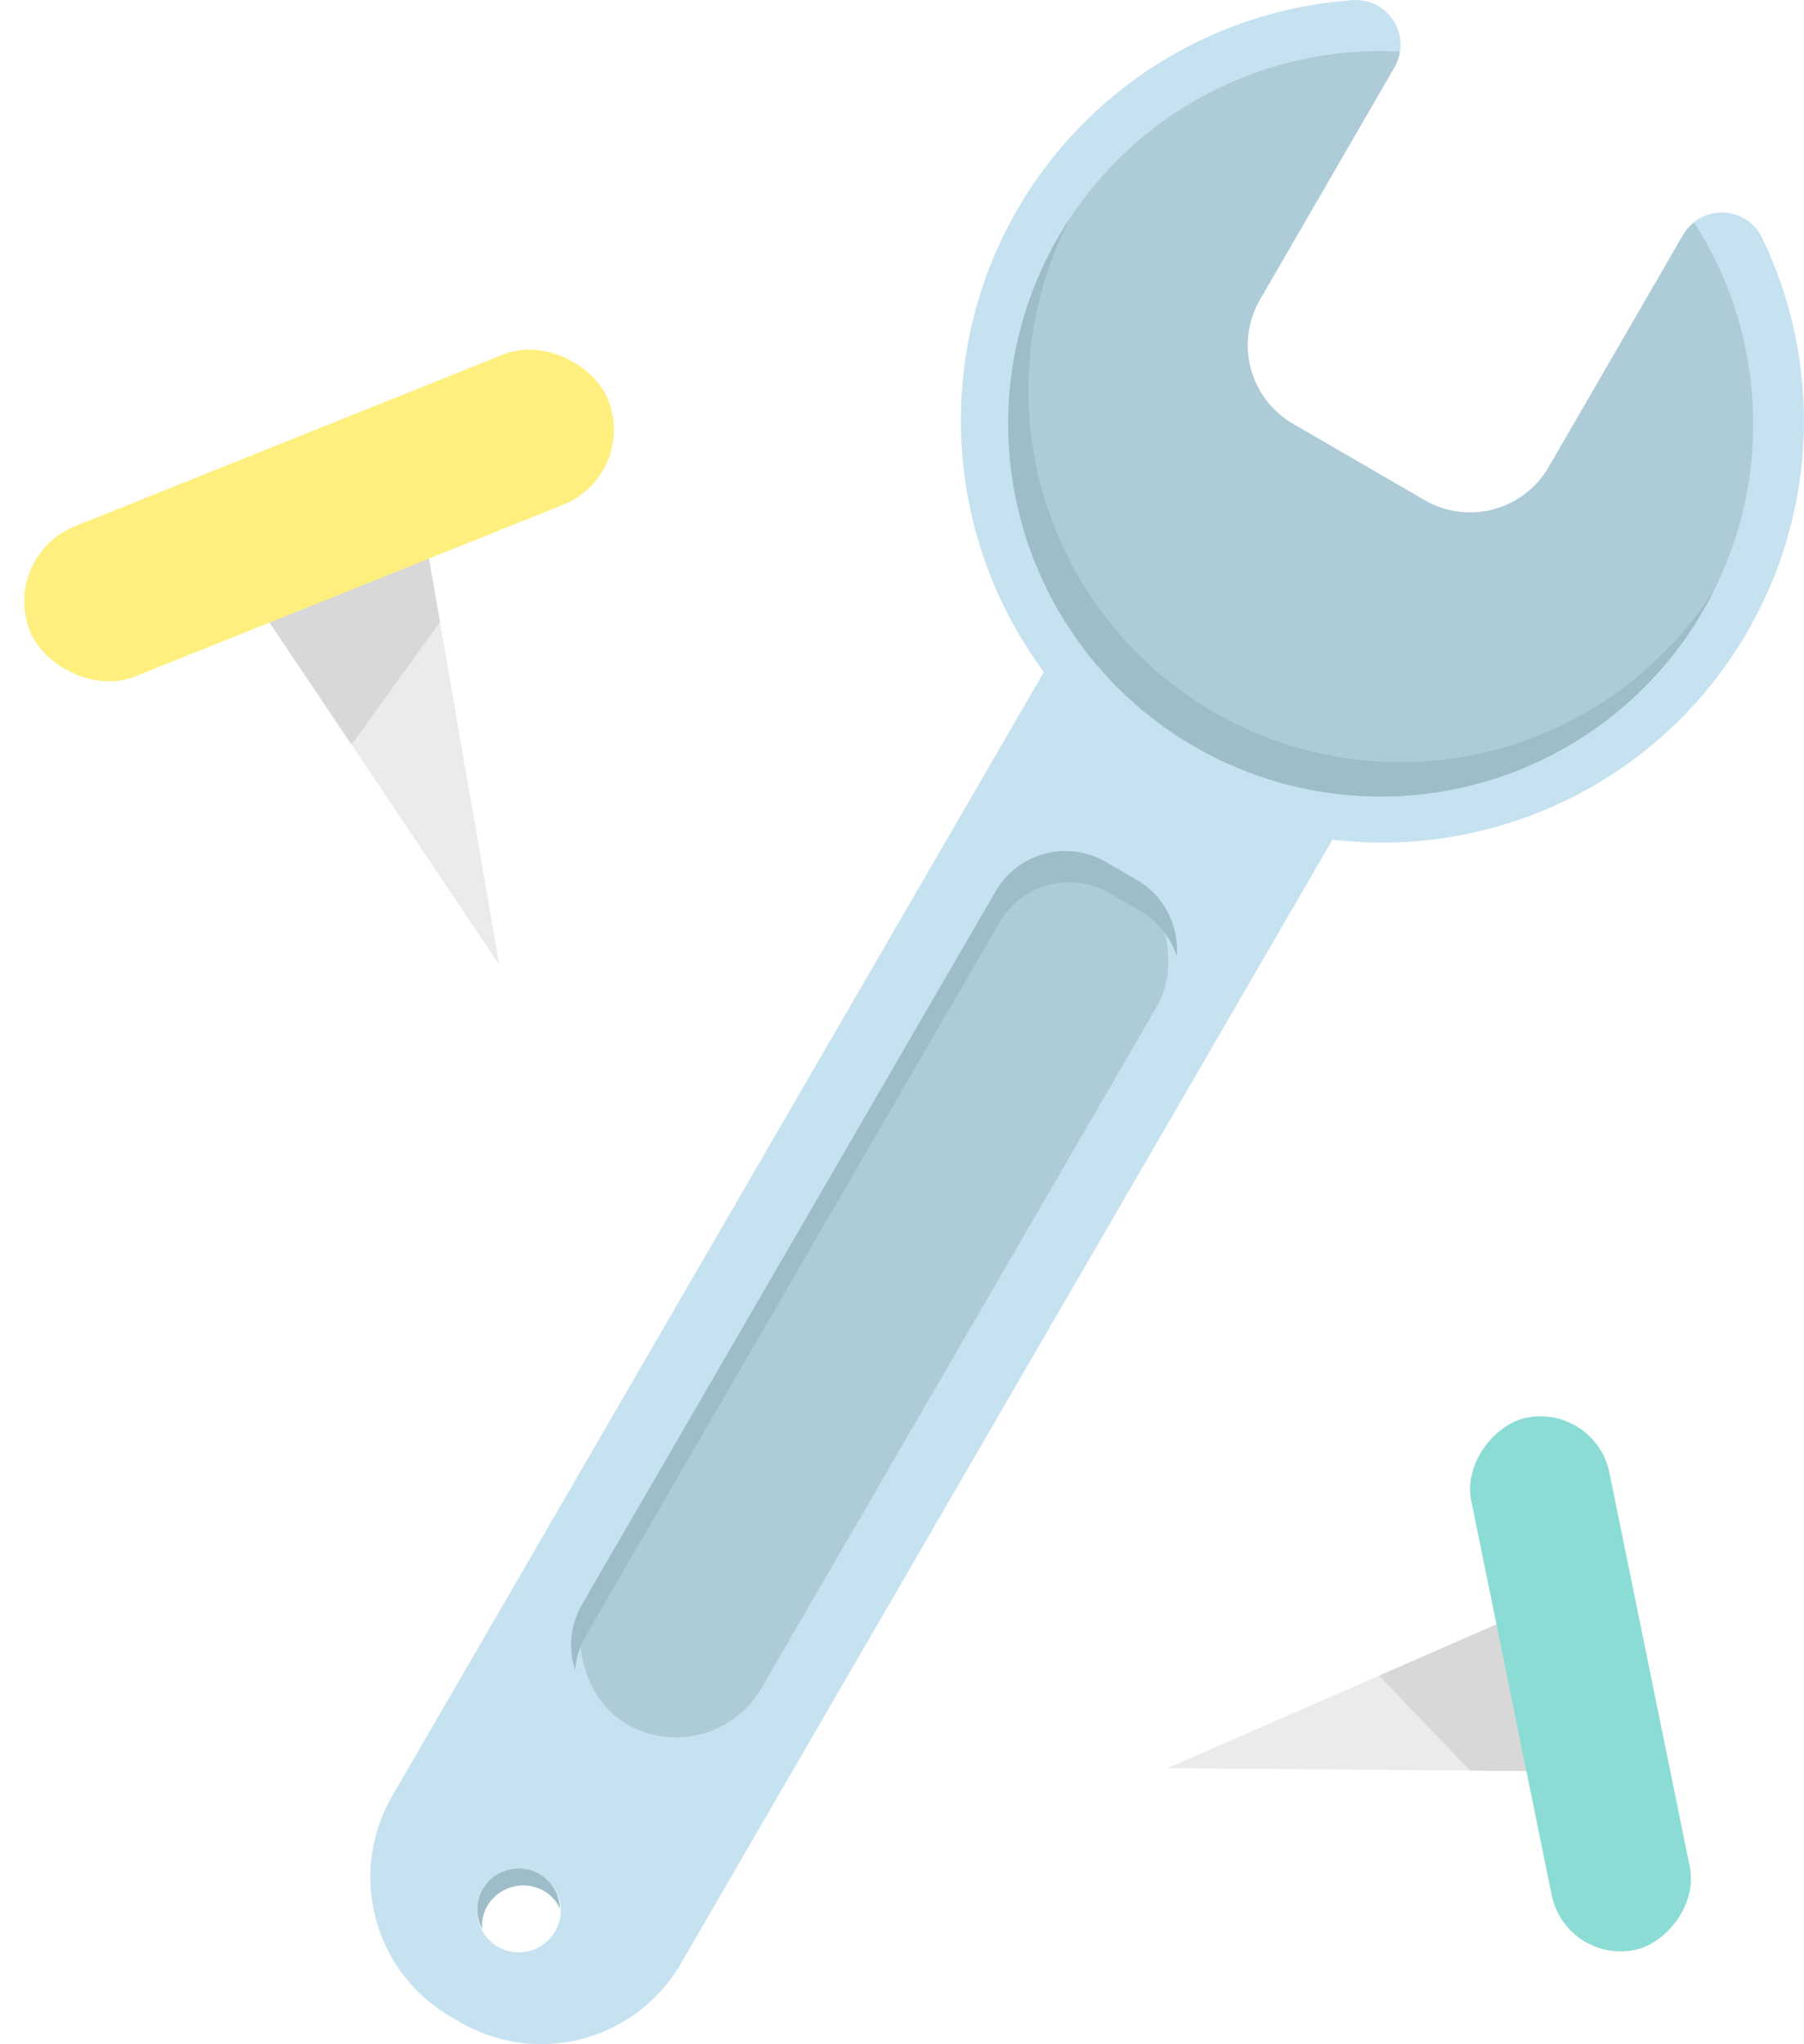 <svg xmlns="http://www.w3.org/2000/svg" width="33.553" height="38" viewBox="0 0 33.553 38">
  <g id="icn_블루케어" transform="translate(-1518.823 90.02)" opacity="0.5">
    <g id="Group_2872" data-name="Group 2872" transform="translate(1518.823 -83.992)">
      <path id="Path_1002" data-name="Path 1002" d="M1531.677-64.614l-4.633-6.9,3.214-1.289Z" transform="translate(-1522.39 76.522)" fill="#d7d7d7"/>
      <path id="Path_1003" data-name="Path 1003" d="M1528.928-68.708l-1.884-2.805,3.214-1.289.315,1.817Z" transform="translate(-1522.39 76.522)" fill="#b2b2b2"/>
      <rect id="Rectangle_2004" data-name="Rectangle 2004" width="11.584" height="3.009" rx="1.504" transform="matrix(0.928, -0.372, 0.372, 0.928, 0, 4.313)" fill="#ffe000"/>
    </g>
    <g id="Group_2873" data-name="Group 2873" transform="translate(1540.534 -63.928)">
      <path id="Path_1004" data-name="Path 1004" d="M1557.174-34.179l6.638-2.9.6,2.956Z" transform="translate(-1557.174 40.956)" fill="#d7d7d7"/>
      <path id="Path_1005" data-name="Path 1005" d="M1564.132-35.9l2.7-1.177.6,2.956-1.607-.014Z" transform="translate(-1560.193 40.956)" fill="#b2b2b2"/>
      <rect id="Rectangle_2005" data-name="Rectangle 2005" width="10.095" height="2.622" rx="1.311" transform="matrix(0.2, 0.98, -0.98, 0.2, 7.961, 0)" fill="#17baaa"/>
    </g>
    <g id="Group_2885" data-name="Group 2885" transform="translate(1525.709 -90.02)">
      <g id="Group_2874" data-name="Group 2874" transform="translate(0 9.138)">
        <path id="Path_1006" data-name="Path 1006" d="M1545.461-73.878l-14.07,24.254a3,3,0,0,0,1.088,4.094l.187.109a3,3,0,0,0,4.094-1.088l14.07-24.255Zm-11.037,26.765a.78.78,0,0,1-1.065.284.78.78,0,0,1-.283-1.066.779.779,0,0,1,1.065-.283A.779.779,0,0,1,1534.424-47.113Z" transform="translate(-1530.986 73.878)" fill="#8dc6e2"/>
      </g>
      <g id="Group_2875" data-name="Group 2875" transform="translate(10.981)">
        <path id="Path_1007" data-name="Path 1007" d="M1563.821-85.653l-2.5,4.317a1.69,1.69,0,0,1-2.31.614l-2.446-1.419a1.69,1.69,0,0,1-.614-2.31l2.5-4.316a.83.83,0,0,0-.756-1.251,7.838,7.838,0,0,0-6.767,4.952,7.857,7.857,0,0,0,2.614,9.155,7.842,7.842,0,0,0,11.468-2.353,7.827,7.827,0,0,0,.271-7.354A.831.831,0,0,0,1563.821-85.653Z" transform="translate(-1550.384 90.02)" fill="#8dc6e2"/>
      </g>
      <rect id="Rectangle_2006" data-name="Rectangle 2006" width="3.667" height="18.333" rx="1.833" transform="matrix(0.865, 0.502, -0.502, 0.865, 12.387, 15.269)" fill="#5b9ab2"/>
      <g id="Group_2878" data-name="Group 2878" transform="translate(11.864 0.951)">
        <g id="Group_2877" data-name="Group 2877">
          <g id="Group_2876" data-name="Group 2876">
            <path id="Path_1008" data-name="Path 1008" d="M1552.88-84.891a6.93,6.93,0,0,0,2.517,9.471,6.929,6.929,0,0,0,9.471-2.517,6.924,6.924,0,0,0-.165-7.216.819.819,0,0,0-.205.229l-2.5,4.317a1.69,1.69,0,0,1-2.31.614l-2.446-1.419a1.69,1.69,0,0,1-.614-2.31l2.5-4.316a.814.814,0,0,0,.1-.293A6.925,6.925,0,0,0,1552.88-84.891Z" transform="translate(-1551.943 88.339)" fill="#5b9ab2"/>
          </g>
        </g>
      </g>
      <g id="Group_2879" data-name="Group 2879" transform="translate(3.739 15.818)">
        <path id="Path_1009" data-name="Path 1009" d="M1545.557-60.752a1.5,1.5,0,0,1,2.045-.543l.583.339a1.483,1.483,0,0,1,.667.834,1.491,1.491,0,0,0-.736-1.415l-.583-.339a1.5,1.5,0,0,0-2.045.543l-7.7,13.269a1.486,1.486,0,0,0-.123,1.212,1.471,1.471,0,0,1,.193-.63Z" transform="translate(-1537.592 62.079)" fill="#3b7e93"/>
      </g>
      <g id="Group_2882" data-name="Group 2882" transform="translate(11.864 4.034)">
        <g id="Group_2881" data-name="Group 2881">
          <g id="Group_2880" data-name="Group 2880">
            <path id="Path_1010" data-name="Path 1010" d="M1555.766-73.693a6.923,6.923,0,0,1-2.656-9.2c-.079.119-.157.24-.229.365a6.93,6.93,0,0,0,2.517,9.471,6.929,6.929,0,0,0,9.471-2.517c.073-.126.139-.253.2-.381A6.923,6.923,0,0,1,1555.766-73.693Z" transform="translate(-1551.943 82.894)" fill="#3b7e93"/>
          </g>
        </g>
      </g>
      <g id="Group_2884" data-name="Group 2884" transform="translate(1.99 34.732)">
        <g id="Group_2883" data-name="Group 2883">
          <path id="Path_1011" data-name="Path 1011" d="M1535.751-28.247a.755.755,0,0,1,.289.324.767.767,0,0,0-.374-.641.779.779,0,0,0-1.065.283.767.767,0,0,0-.006.742.758.758,0,0,1,.09-.425A.78.78,0,0,1,1535.751-28.247Z" transform="translate(-1534.502 28.669)" fill="#3b7e93"/>
        </g>
      </g>
    </g>
  </g>
</svg>
